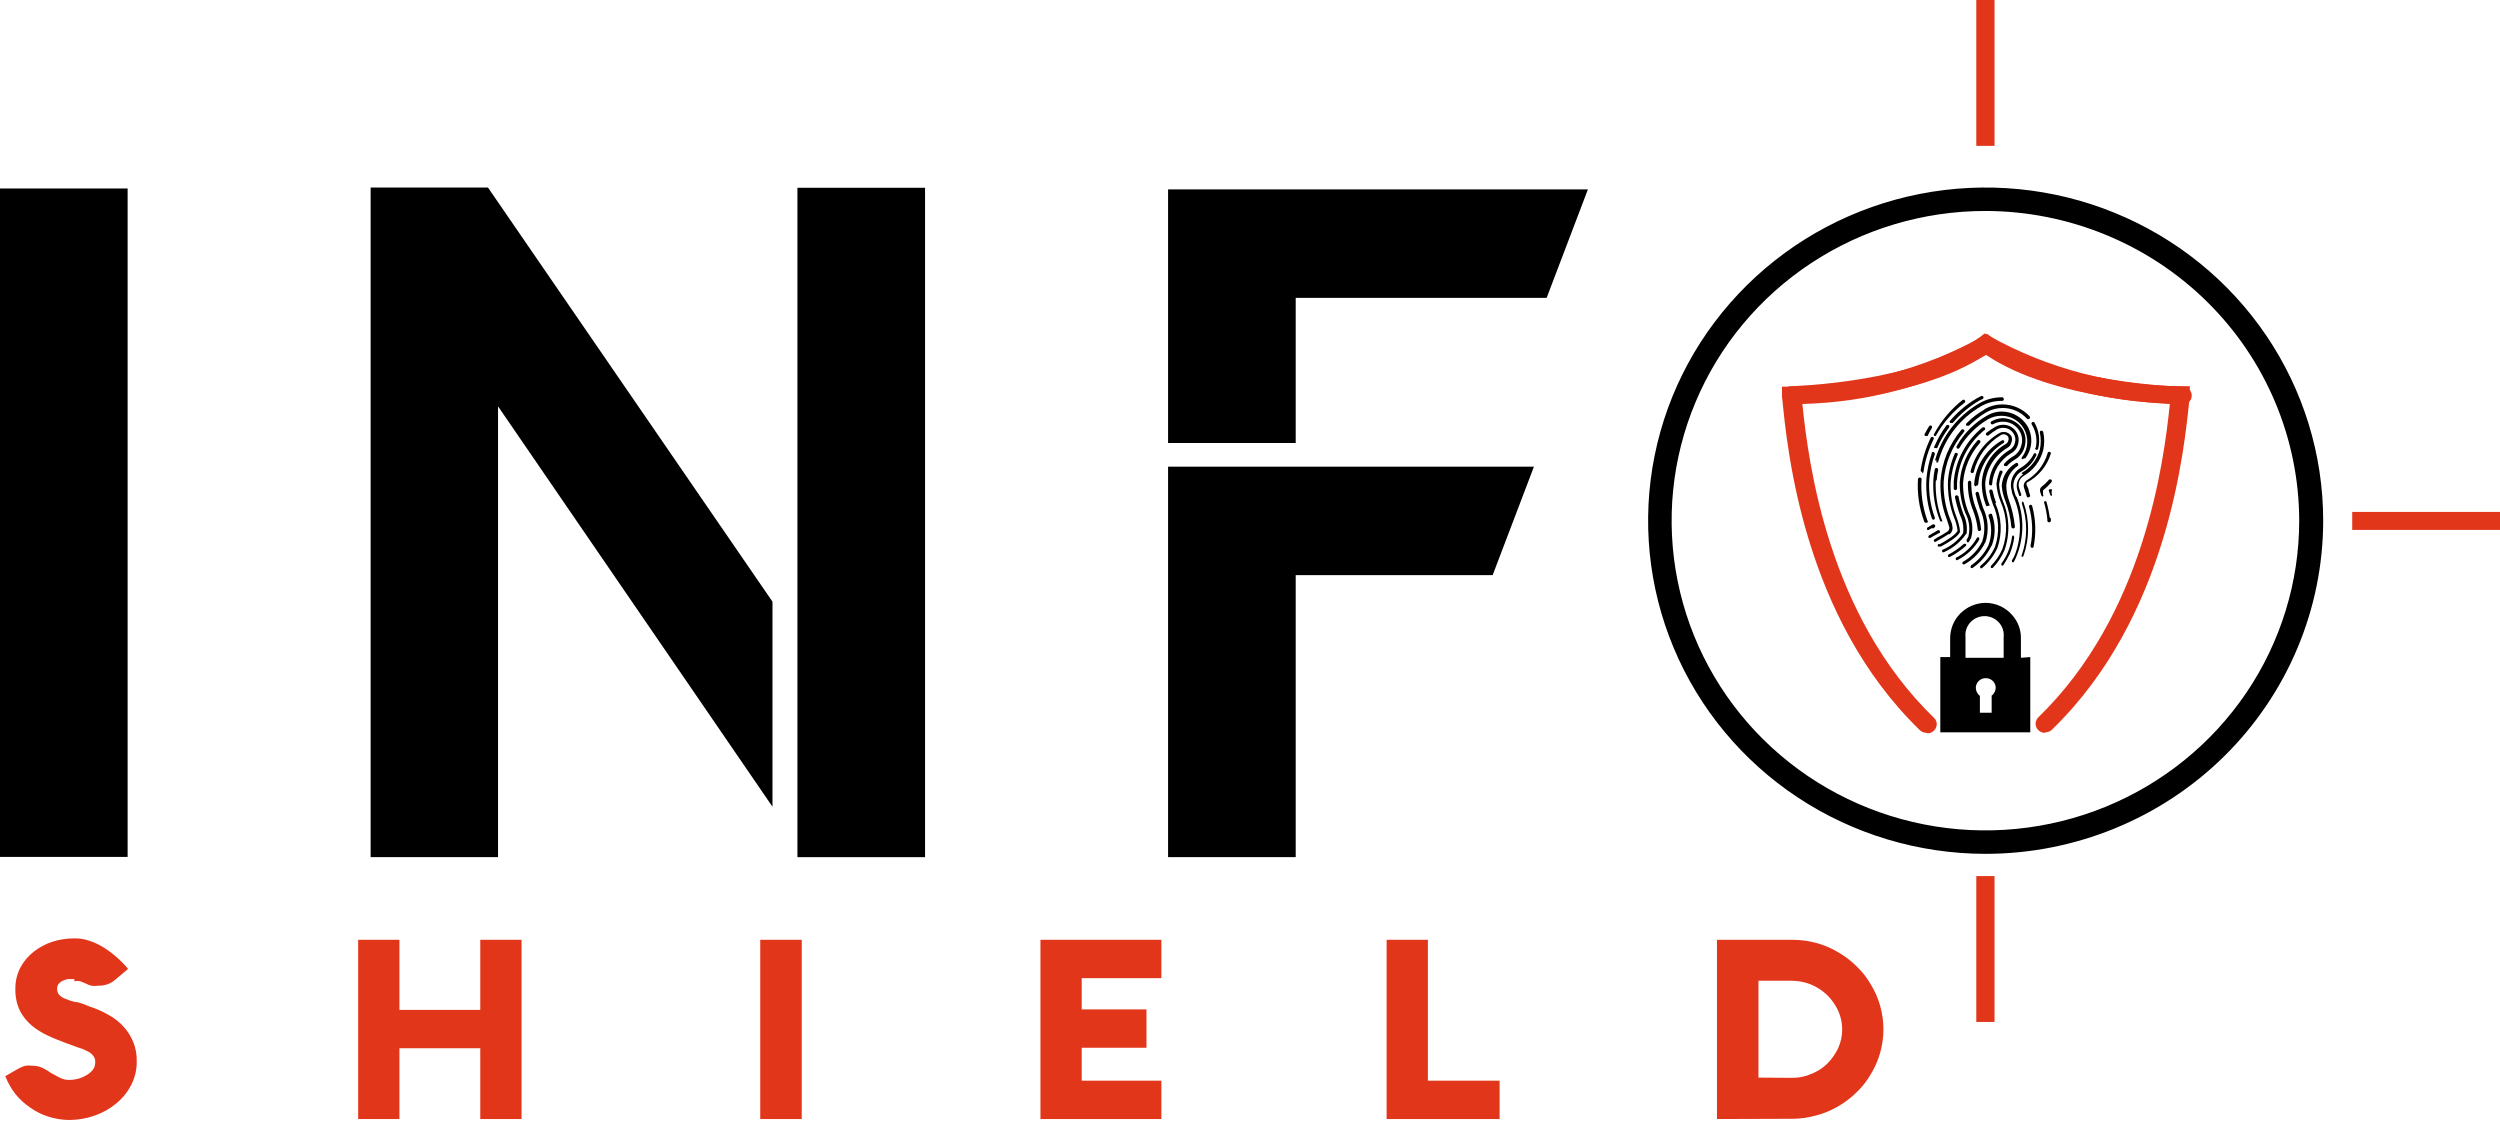 <svg width="145" height="65" viewBox="0 0 145 65" fill="none" xmlns="http://www.w3.org/2000/svg">
<g clip-path="url(#clip0_8_11396)">
<path d="M115.154 49.523C111.283 49.52 107.499 48.384 104.281 46.26C101.064 44.135 98.556 41.116 97.077 37.585C95.597 34.054 95.212 30.169 95.969 26.422C96.725 22.674 98.591 19.233 101.33 16.532C104.068 13.831 107.556 11.992 111.354 11.247C115.151 10.503 119.087 10.886 122.663 12.349C126.24 13.812 129.296 16.289 131.447 19.466C133.597 22.643 134.745 26.379 134.745 30.2C134.742 35.326 132.676 40.241 129.002 43.864C125.328 47.487 120.348 49.523 115.154 49.523ZM115.154 12.236C111.554 12.236 108.036 13.29 105.043 15.264C102.05 17.238 99.717 20.043 98.34 23.326C96.962 26.608 96.602 30.22 97.304 33.704C98.006 37.189 99.74 40.389 102.285 42.902C104.83 45.414 108.073 47.125 111.603 47.818C115.134 48.511 118.793 48.155 122.119 46.796C125.444 45.436 128.287 43.134 130.287 40.18C132.286 37.226 133.354 33.753 133.354 30.2C133.346 25.438 131.427 20.873 128.015 17.506C124.604 14.139 119.979 12.244 115.154 12.236Z" fill="black"/>
<path d="M145 29.691H136.429V30.735H145V29.691Z" fill="#E2361B"/>
<path d="M115.683 50.813H114.625V59.273H115.683V50.813Z" fill="#E2361B"/>
<path d="M115.683 0H114.625V8.46H115.683V0Z" fill="#E2361B"/>
<path d="M118.98 28.401C118.971 28.391 118.961 28.384 118.949 28.379C118.937 28.374 118.924 28.372 118.911 28.372C118.898 28.372 118.885 28.374 118.873 28.379C118.861 28.384 118.85 28.391 118.841 28.401C118.831 28.415 118.826 28.431 118.826 28.449C118.826 28.466 118.831 28.483 118.841 28.497L118.911 28.689C118.914 28.708 118.924 28.726 118.94 28.738C118.955 28.751 118.974 28.758 118.994 28.758C119.009 28.74 119.017 28.718 119.017 28.696C119.017 28.673 119.009 28.651 118.994 28.634V28.497C119.01 28.477 119.019 28.453 119.019 28.428C119.019 28.403 119.01 28.379 118.994 28.359" fill="black"/>
<path d="M118.883 30.008C118.842 29.696 118.777 29.389 118.688 29.087C118.673 29.074 118.653 29.066 118.633 29.066C118.612 29.066 118.592 29.074 118.577 29.087C118.562 29.105 118.554 29.127 118.554 29.149C118.554 29.172 118.562 29.194 118.577 29.211C118.658 29.503 118.714 29.802 118.744 30.104C118.751 30.135 118.751 30.168 118.744 30.2C118.747 30.227 118.761 30.251 118.781 30.269C118.802 30.287 118.828 30.296 118.855 30.296C118.882 30.293 118.907 30.279 118.925 30.259C118.943 30.239 118.953 30.213 118.953 30.186C118.946 30.15 118.946 30.113 118.953 30.076" fill="black"/>
<path d="M118.98 27.961C118.99 27.952 118.997 27.942 119.002 27.93C119.007 27.918 119.01 27.905 119.01 27.893C119.01 27.88 119.007 27.867 119.002 27.855C118.997 27.843 118.99 27.833 118.98 27.824C118.961 27.808 118.936 27.8 118.911 27.8C118.886 27.8 118.861 27.808 118.841 27.824C118.711 27.975 118.567 28.113 118.41 28.236C118.37 28.269 118.341 28.312 118.327 28.361C118.312 28.41 118.312 28.462 118.326 28.511L118.396 28.73C118.404 28.75 118.417 28.767 118.435 28.779C118.452 28.791 118.472 28.798 118.493 28.799C118.508 28.782 118.516 28.76 118.516 28.737C118.516 28.715 118.508 28.693 118.493 28.675V28.442C118.66 28.31 118.813 28.163 118.953 28.002" fill="black"/>
<path d="M111.703 25.283C111.735 25.294 111.769 25.294 111.801 25.283C111.871 25.132 111.95 24.985 112.037 24.843C112.053 24.824 112.062 24.8 112.062 24.775C112.062 24.75 112.053 24.726 112.037 24.706C112.028 24.697 112.017 24.69 112.005 24.685C111.993 24.68 111.981 24.677 111.968 24.677C111.955 24.677 111.942 24.68 111.93 24.685C111.918 24.69 111.907 24.697 111.898 24.706C111.806 24.848 111.723 24.995 111.648 25.146C111.638 25.154 111.631 25.165 111.626 25.177C111.621 25.189 111.618 25.201 111.618 25.214C111.618 25.227 111.621 25.24 111.626 25.252C111.631 25.263 111.638 25.274 111.648 25.283" fill="black"/>
<path d="M112.19 25.283C112.203 25.289 112.218 25.293 112.232 25.293C112.246 25.293 112.261 25.289 112.274 25.283C112.694 24.531 113.267 23.871 113.957 23.347C113.973 23.327 113.982 23.303 113.982 23.278C113.982 23.253 113.973 23.229 113.957 23.209C113.948 23.2 113.938 23.193 113.926 23.188C113.914 23.183 113.901 23.181 113.888 23.181C113.875 23.181 113.862 23.183 113.85 23.188C113.838 23.193 113.827 23.2 113.818 23.209C113.148 23.74 112.595 24.398 112.19 25.146C112.181 25.155 112.174 25.166 112.169 25.177C112.164 25.189 112.161 25.202 112.161 25.215C112.161 25.227 112.164 25.24 112.169 25.252C112.174 25.264 112.181 25.274 112.19 25.283Z" fill="black"/>
<path d="M111.467 27.453C111.492 27.45 111.515 27.439 111.532 27.422C111.55 27.404 111.561 27.381 111.564 27.357C111.656 26.713 111.849 26.088 112.135 25.503C112.15 25.483 112.159 25.459 112.159 25.434C112.159 25.409 112.15 25.385 112.135 25.365C112.115 25.35 112.09 25.341 112.065 25.341C112.04 25.341 112.015 25.35 111.995 25.365C111.7 25.969 111.499 26.612 111.397 27.274C111.397 27.301 111.407 27.327 111.425 27.348C111.443 27.368 111.468 27.381 111.495 27.384" fill="black"/>
<path d="M111.787 30.31C111.796 30.302 111.803 30.292 111.808 30.282C111.813 30.271 111.815 30.259 111.815 30.248C111.815 30.236 111.813 30.224 111.808 30.214C111.803 30.203 111.796 30.194 111.787 30.186C111.508 29.412 111.394 28.589 111.453 27.769C111.445 27.748 111.431 27.73 111.412 27.717C111.393 27.704 111.371 27.697 111.348 27.697C111.326 27.697 111.304 27.704 111.285 27.717C111.266 27.73 111.252 27.748 111.244 27.769C111.186 28.613 111.309 29.46 111.606 30.255C111.614 30.274 111.627 30.291 111.644 30.303C111.662 30.315 111.682 30.322 111.703 30.323" fill="black"/>
<path d="M117.756 29.28C117.743 29.283 117.731 29.289 117.72 29.297C117.709 29.305 117.7 29.315 117.694 29.326C117.687 29.338 117.683 29.351 117.682 29.364C117.681 29.377 117.682 29.391 117.686 29.403C117.893 30.137 117.921 30.909 117.77 31.656C117.768 31.682 117.776 31.709 117.791 31.731C117.806 31.753 117.828 31.77 117.853 31.779C117.853 31.779 117.951 31.779 117.951 31.697C118.102 30.918 118.074 30.115 117.867 29.348C117.864 29.335 117.858 29.323 117.85 29.313C117.842 29.302 117.832 29.294 117.82 29.287C117.808 29.28 117.795 29.277 117.782 29.275C117.768 29.274 117.755 29.276 117.742 29.28" fill="black"/>
<path d="M117.547 27.865L117.464 27.933C117.422 27.982 117.394 28.041 117.382 28.103C117.369 28.166 117.374 28.23 117.394 28.291L117.506 28.634C117.522 28.704 117.546 28.773 117.575 28.84C117.59 28.847 117.607 28.851 117.624 28.851C117.641 28.851 117.657 28.847 117.673 28.84C117.686 28.837 117.698 28.831 117.709 28.823C117.719 28.815 117.728 28.805 117.735 28.793C117.741 28.782 117.745 28.769 117.747 28.756C117.748 28.742 117.746 28.729 117.742 28.716C117.715 28.645 117.691 28.571 117.673 28.497C117.673 28.359 117.589 28.249 117.561 28.167C117.544 28.14 117.535 28.109 117.535 28.078C117.535 28.046 117.544 28.015 117.561 27.988C117.894 27.811 118.189 27.57 118.427 27.28C118.666 26.991 118.844 26.657 118.953 26.299C118.953 26.274 118.942 26.249 118.924 26.231C118.906 26.213 118.881 26.203 118.855 26.203C118.829 26.203 118.805 26.213 118.786 26.231C118.768 26.249 118.758 26.274 118.758 26.299C118.56 26.96 118.118 27.524 117.519 27.879" fill="black"/>
<path d="M113.109 24.39C113.093 24.41 113.084 24.434 113.084 24.459C113.084 24.484 113.093 24.508 113.109 24.528C113.12 24.532 113.131 24.535 113.143 24.535C113.155 24.535 113.167 24.532 113.178 24.528C113.205 24.537 113.235 24.537 113.262 24.528C113.695 24.015 114.212 23.579 114.792 23.237L115.015 23.127C115.024 23.118 115.031 23.107 115.036 23.095C115.042 23.084 115.044 23.071 115.044 23.058C115.044 23.045 115.042 23.033 115.036 23.021C115.031 23.009 115.024 22.998 115.015 22.989C114.995 22.974 114.971 22.965 114.945 22.965C114.92 22.965 114.895 22.974 114.876 22.989L114.639 23.113C114.027 23.472 113.485 23.938 113.039 24.486" fill="black"/>
<path d="M112.26 25.984C112.275 25.991 112.292 25.995 112.309 25.995C112.325 25.995 112.342 25.991 112.357 25.984C112.535 25.564 112.764 25.167 113.039 24.803C113.055 24.783 113.063 24.759 113.063 24.734C113.063 24.709 113.055 24.685 113.039 24.665C113.019 24.65 112.995 24.641 112.969 24.641C112.944 24.641 112.92 24.65 112.9 24.665C112.62 25.039 112.387 25.445 112.204 25.874C112.195 25.881 112.188 25.891 112.183 25.902C112.178 25.912 112.176 25.924 112.176 25.936C112.176 25.947 112.178 25.959 112.183 25.97C112.188 25.98 112.195 25.99 112.204 25.997" fill="black"/>
<path d="M112.051 26.272C111.882 26.76 111.775 27.268 111.731 27.782C111.687 28.56 111.796 29.339 112.051 30.076C112.059 30.095 112.072 30.112 112.09 30.124C112.107 30.136 112.127 30.143 112.149 30.145C112.162 30.141 112.174 30.136 112.185 30.128C112.195 30.119 112.204 30.109 112.211 30.098C112.217 30.086 112.221 30.073 112.223 30.06C112.224 30.047 112.222 30.034 112.218 30.021C111.959 29.313 111.85 28.561 111.898 27.81C111.942 27.313 112.049 26.824 112.218 26.354C112.224 26.327 112.22 26.298 112.208 26.273C112.195 26.249 112.174 26.229 112.149 26.217C112.136 26.213 112.122 26.211 112.109 26.212C112.095 26.214 112.082 26.218 112.071 26.224C112.059 26.23 112.049 26.239 112.04 26.25C112.032 26.26 112.026 26.273 112.023 26.285" fill="black"/>
<path d="M112.19 30.598C112.214 30.585 112.232 30.564 112.24 30.538C112.248 30.512 112.245 30.484 112.232 30.46C112.219 30.437 112.197 30.419 112.171 30.412C112.145 30.404 112.117 30.407 112.093 30.419L111.954 30.502L111.787 30.598C111.771 30.617 111.762 30.642 111.762 30.667C111.762 30.692 111.771 30.716 111.787 30.735H111.87L112.023 30.639H112.162" fill="black"/>
<path d="M117.339 29.087C117.314 29.097 117.294 29.114 117.281 29.137C117.268 29.159 117.264 29.186 117.269 29.211C117.599 30.173 117.599 31.215 117.269 32.177C117.256 32.196 117.25 32.217 117.25 32.239C117.25 32.261 117.256 32.283 117.269 32.301C117.29 32.3 117.311 32.293 117.328 32.281C117.345 32.269 117.358 32.252 117.366 32.232C117.718 31.232 117.718 30.143 117.366 29.142C117.363 29.13 117.357 29.117 117.349 29.107C117.341 29.096 117.331 29.087 117.319 29.081C117.307 29.075 117.294 29.07 117.281 29.069C117.267 29.068 117.254 29.07 117.241 29.074" fill="black"/>
<path d="M117.339 27.522C117.253 27.567 117.181 27.633 117.13 27.714C117.054 27.813 117.004 27.928 116.982 28.049C116.96 28.171 116.968 28.296 117.005 28.414L117.116 28.758C117.131 28.765 117.148 28.769 117.165 28.769C117.182 28.769 117.198 28.765 117.213 28.758C117.226 28.737 117.232 28.713 117.232 28.689C117.232 28.665 117.226 28.641 117.213 28.62L117.102 28.291C117.076 28.2 117.071 28.105 117.088 28.012C117.105 27.919 117.143 27.831 117.199 27.755C117.24 27.699 117.292 27.653 117.352 27.618C117.637 27.454 117.886 27.237 118.084 26.977C118.282 26.718 118.426 26.422 118.507 26.107C118.584 25.759 118.584 25.398 118.507 25.05C118.498 25.026 118.48 25.005 118.457 24.993C118.435 24.98 118.408 24.976 118.382 24.981C118.382 24.981 118.299 24.981 118.313 25.091C118.381 25.412 118.381 25.744 118.313 26.066C118.238 26.355 118.104 26.625 117.92 26.861C117.736 27.097 117.505 27.294 117.241 27.439" fill="black"/>
<path d="M112.329 26.711C112.315 26.729 112.307 26.75 112.307 26.773C112.307 26.796 112.315 26.817 112.329 26.835C112.353 26.835 112.376 26.827 112.394 26.812C112.412 26.797 112.423 26.776 112.427 26.753C112.801 25.405 113.695 24.257 114.917 23.553C115.27 23.357 115.668 23.253 116.072 23.25C116.089 23.257 116.107 23.259 116.125 23.256C116.143 23.254 116.16 23.248 116.175 23.238C116.189 23.227 116.201 23.214 116.21 23.198C116.218 23.183 116.222 23.165 116.222 23.148C116.222 23.13 116.218 23.112 116.21 23.097C116.201 23.081 116.189 23.067 116.175 23.057C116.16 23.047 116.143 23.041 116.125 23.038C116.107 23.036 116.089 23.038 116.072 23.044C115.627 23.048 115.191 23.166 114.806 23.388C113.545 24.12 112.622 25.306 112.232 26.698" fill="black"/>
<path d="M112.622 30.213L112.594 30.227L112.524 30.255L112.622 30.213Z" fill="black"/>
<path d="M112.329 27.838C112.343 27.644 112.371 27.451 112.413 27.261C112.417 27.234 112.411 27.206 112.396 27.183C112.38 27.16 112.357 27.144 112.329 27.137C112.329 27.137 112.218 27.137 112.218 27.22C112.176 27.419 112.148 27.621 112.135 27.824C112.088 28.649 112.226 29.474 112.538 30.241H112.663C112.373 29.492 112.24 28.693 112.274 27.892" fill="black"/>
<path d="M112.496 30.914C112.512 30.894 112.521 30.87 112.521 30.845C112.521 30.82 112.512 30.796 112.496 30.776C112.487 30.767 112.476 30.76 112.465 30.755C112.453 30.75 112.44 30.748 112.427 30.748C112.414 30.748 112.401 30.75 112.389 30.755C112.377 30.76 112.366 30.767 112.357 30.776L112.051 30.955L111.87 31.065C111.854 31.084 111.846 31.108 111.846 31.134C111.846 31.159 111.854 31.183 111.87 31.202H111.954L112.121 31.106L112.441 30.927" fill="black"/>
<path d="M116.935 28.812C116.886 28.702 116.848 28.587 116.824 28.469C116.776 28.324 116.763 28.171 116.788 28.02C116.812 27.87 116.872 27.727 116.963 27.604C117.034 27.497 117.129 27.408 117.241 27.343C117.614 27.137 117.911 26.82 118.09 26.437C118.105 26.419 118.113 26.398 118.113 26.375C118.113 26.352 118.105 26.33 118.09 26.313C118.082 26.304 118.072 26.297 118.062 26.292C118.051 26.288 118.039 26.285 118.027 26.285C118.015 26.285 118.004 26.288 117.993 26.292C117.982 26.297 117.973 26.304 117.965 26.313C117.799 26.657 117.532 26.944 117.199 27.137C117.061 27.216 116.943 27.324 116.852 27.453C116.746 27.601 116.676 27.77 116.647 27.949C116.618 28.127 116.631 28.31 116.685 28.483C116.685 28.62 116.768 28.744 116.796 28.84C117.246 29.889 117.276 31.067 116.879 32.136C116.835 32.251 116.779 32.361 116.712 32.466C116.697 32.485 116.688 32.509 116.688 32.534C116.688 32.559 116.697 32.583 116.712 32.603C116.725 32.61 116.739 32.614 116.754 32.614C116.769 32.614 116.783 32.61 116.796 32.603C116.86 32.488 116.916 32.369 116.963 32.246C117.407 31.143 117.407 29.915 116.963 28.812" fill="black"/>
<path d="M118.034 25.97C118.03 25.997 118.036 26.025 118.052 26.048C118.067 26.071 118.091 26.087 118.118 26.094C118.139 26.095 118.161 26.088 118.178 26.076C118.196 26.063 118.209 26.046 118.215 26.025C118.339 25.507 118.26 24.962 117.993 24.5C117.983 24.491 117.973 24.484 117.961 24.479C117.949 24.474 117.936 24.472 117.923 24.472C117.91 24.472 117.897 24.474 117.885 24.479C117.873 24.484 117.862 24.491 117.853 24.5C117.844 24.509 117.837 24.52 117.832 24.532C117.827 24.544 117.824 24.556 117.824 24.569C117.824 24.582 117.827 24.595 117.832 24.606C117.837 24.618 117.844 24.629 117.853 24.638C118.102 25.051 118.177 25.544 118.062 26.011" fill="black"/>
<path d="M115.112 23.745C114.722 23.964 114.366 24.237 114.055 24.555C114.046 24.564 114.038 24.575 114.033 24.587C114.028 24.598 114.026 24.611 114.026 24.624C114.026 24.637 114.028 24.649 114.033 24.661C114.038 24.673 114.046 24.684 114.055 24.692C114.055 24.692 114.055 24.692 114.124 24.692C114.194 24.692 114.124 24.692 114.194 24.692C114.501 24.394 114.842 24.131 115.21 23.91C115.502 23.746 115.833 23.661 116.17 23.663C116.432 23.665 116.692 23.721 116.931 23.827C117.171 23.933 117.385 24.088 117.561 24.28C117.57 24.291 117.581 24.299 117.594 24.304C117.606 24.31 117.619 24.313 117.633 24.314C117.646 24.314 117.66 24.312 117.673 24.308C117.685 24.303 117.697 24.296 117.707 24.287C117.717 24.278 117.725 24.267 117.731 24.255C117.737 24.243 117.74 24.23 117.741 24.217C117.742 24.203 117.74 24.19 117.735 24.177C117.73 24.165 117.723 24.153 117.714 24.143C117.515 23.927 117.273 23.753 117.002 23.635C116.731 23.517 116.438 23.456 116.142 23.456C115.769 23.456 115.404 23.556 115.084 23.745" fill="black"/>
<path d="M113.011 30.982H113.081C113.149 30.927 113.2 30.854 113.227 30.771C113.254 30.688 113.256 30.599 113.234 30.515C113.234 30.364 113.136 30.213 113.109 30.117C112.833 29.418 112.705 28.67 112.733 27.92C112.813 26.871 113.221 25.873 113.902 25.063C113.913 25.056 113.923 25.045 113.929 25.034C113.936 25.021 113.939 25.008 113.939 24.994C113.939 24.981 113.936 24.968 113.929 24.956C113.923 24.944 113.913 24.933 113.902 24.926C113.893 24.917 113.882 24.909 113.87 24.904C113.858 24.899 113.845 24.897 113.832 24.897C113.819 24.897 113.806 24.899 113.794 24.904C113.782 24.909 113.772 24.917 113.763 24.926C113.051 25.763 112.627 26.802 112.552 27.892C112.514 28.665 112.642 29.438 112.928 30.158L113.053 30.556C113.067 30.603 113.066 30.653 113.051 30.699C113.036 30.746 113.008 30.787 112.969 30.817C112.77 30.955 112.56 31.079 112.343 31.188L112.19 31.284C112.181 31.293 112.174 31.304 112.169 31.316C112.164 31.328 112.161 31.34 112.161 31.353C112.161 31.366 112.164 31.378 112.169 31.39C112.174 31.402 112.181 31.413 112.19 31.422C112.217 31.432 112.247 31.432 112.274 31.422L112.413 31.339C112.677 31.188 112.9 31.065 113.053 30.955" fill="black"/>
<path d="M116.81 31.051C116.797 31.047 116.783 31.045 116.769 31.047C116.756 31.049 116.743 31.055 116.732 31.063C116.721 31.071 116.712 31.082 116.706 31.094C116.7 31.106 116.698 31.12 116.698 31.134C116.656 31.435 116.577 31.73 116.462 32.013C116.367 32.24 116.245 32.457 116.1 32.658C116.091 32.667 116.084 32.678 116.079 32.689C116.074 32.701 116.071 32.714 116.071 32.727C116.071 32.739 116.074 32.752 116.079 32.764C116.084 32.776 116.091 32.786 116.1 32.795C116.113 32.803 116.127 32.806 116.142 32.806C116.157 32.806 116.171 32.803 116.184 32.795C116.332 32.577 116.462 32.347 116.573 32.109C116.697 31.809 116.781 31.495 116.824 31.175C116.824 31.175 116.824 31.065 116.74 31.065" fill="black"/>
<path d="M117.032 27C117.041 26.992 117.048 26.982 117.053 26.972C117.058 26.961 117.061 26.95 117.061 26.938C117.061 26.926 117.058 26.915 117.053 26.904C117.048 26.893 117.041 26.884 117.032 26.876C117.023 26.867 117.013 26.86 117.001 26.855C116.989 26.85 116.976 26.847 116.963 26.847C116.95 26.847 116.937 26.85 116.925 26.855C116.913 26.86 116.902 26.867 116.893 26.876C116.665 27.015 116.473 27.206 116.335 27.433C116.197 27.66 116.116 27.916 116.1 28.181C116.125 28.478 116.195 28.77 116.309 29.046C116.495 29.531 116.613 30.04 116.657 30.557C116.66 30.583 116.673 30.608 116.694 30.625C116.714 30.643 116.741 30.653 116.768 30.653C116.795 30.649 116.82 30.636 116.838 30.616C116.856 30.596 116.866 30.57 116.865 30.543C116.811 30.008 116.69 29.482 116.504 28.977C116.416 28.716 116.369 28.442 116.365 28.167C116.378 27.935 116.446 27.71 116.565 27.509C116.684 27.309 116.848 27.139 117.046 27.013" fill="black"/>
<path d="M117.394 26.588H117.464C117.668 26.32 117.789 26 117.812 25.666C117.834 25.331 117.756 24.998 117.589 24.706C117.434 24.453 117.216 24.242 116.955 24.096C116.695 23.949 116.4 23.871 116.1 23.869C115.801 23.869 115.508 23.95 115.251 24.102C114.517 24.521 113.911 25.128 113.498 25.86C113.482 25.88 113.474 25.904 113.474 25.929C113.474 25.954 113.482 25.978 113.498 25.997C113.507 26.006 113.518 26.014 113.53 26.019C113.542 26.024 113.555 26.026 113.568 26.026C113.581 26.026 113.594 26.024 113.606 26.019C113.617 26.014 113.628 26.006 113.637 25.997C114.042 25.301 114.622 24.719 115.321 24.308C115.551 24.182 115.809 24.116 116.072 24.116C116.338 24.113 116.599 24.181 116.829 24.311C117.058 24.441 117.249 24.63 117.38 24.858C117.528 25.112 117.597 25.403 117.58 25.696C117.563 25.988 117.459 26.27 117.283 26.506C117.274 26.514 117.266 26.525 117.261 26.537C117.256 26.549 117.254 26.561 117.254 26.574C117.254 26.587 117.256 26.6 117.261 26.611C117.266 26.623 117.274 26.634 117.283 26.643" fill="black"/>
<path d="M113.679 30.914C113.679 30.79 113.679 30.529 113.484 30.008C113.228 29.356 113.109 28.66 113.136 27.961C113.18 27.431 113.312 26.911 113.526 26.423C113.542 26.404 113.55 26.379 113.55 26.355C113.55 26.329 113.542 26.305 113.526 26.286C113.506 26.27 113.482 26.262 113.456 26.262C113.431 26.262 113.407 26.27 113.387 26.286C113.162 26.795 113.025 27.338 112.983 27.893C112.955 28.613 113.073 29.333 113.331 30.008C113.436 30.253 113.506 30.512 113.54 30.777C113.415 31.065 112.733 31.436 112.51 31.559H112.413C112.397 31.579 112.388 31.603 112.388 31.628C112.388 31.653 112.397 31.677 112.413 31.697C112.426 31.703 112.44 31.706 112.455 31.706C112.469 31.706 112.483 31.703 112.496 31.697H112.58C113.025 31.45 113.568 31.134 113.693 30.832" fill="black"/>
<path d="M116.17 29.06C116.043 28.758 115.968 28.438 115.947 28.112C115.966 27.879 116.028 27.651 116.128 27.439C116.143 27.422 116.151 27.4 116.151 27.377C116.151 27.355 116.143 27.333 116.128 27.316C116.108 27.3 116.084 27.291 116.058 27.291C116.033 27.291 116.009 27.3 115.989 27.316C115.889 27.553 115.824 27.802 115.794 28.057C115.818 28.411 115.898 28.758 116.031 29.087C116.42 29.956 116.46 30.938 116.142 31.834C115.987 32.196 115.765 32.527 115.488 32.809C115.472 32.828 115.464 32.853 115.464 32.878C115.464 32.903 115.472 32.927 115.488 32.946H115.571C115.858 32.65 116.089 32.306 116.253 31.93C116.593 30.991 116.558 29.96 116.156 29.046" fill="black"/>
<path d="M117.436 25.873C117.481 25.711 117.494 25.541 117.472 25.374C117.451 25.206 117.396 25.045 117.311 24.898C117.189 24.706 117.021 24.547 116.822 24.434C116.623 24.322 116.399 24.259 116.17 24.253C115.94 24.258 115.716 24.32 115.516 24.431C115.503 24.437 115.492 24.445 115.482 24.455C115.473 24.465 115.466 24.477 115.462 24.49C115.457 24.503 115.456 24.516 115.457 24.53C115.459 24.543 115.463 24.556 115.47 24.568C115.477 24.58 115.486 24.59 115.498 24.598C115.509 24.606 115.522 24.611 115.535 24.614C115.549 24.617 115.563 24.617 115.576 24.613C115.59 24.61 115.602 24.605 115.613 24.596C115.784 24.504 115.975 24.457 116.17 24.459C116.363 24.457 116.554 24.505 116.723 24.599C116.891 24.693 117.032 24.83 117.13 24.994C117.205 25.117 117.254 25.253 117.273 25.395C117.293 25.537 117.282 25.681 117.241 25.819C117.207 25.96 117.144 26.093 117.056 26.209C116.967 26.325 116.855 26.421 116.726 26.491C116.547 26.597 116.387 26.732 116.253 26.89C116.244 26.899 116.237 26.909 116.232 26.921C116.227 26.933 116.224 26.946 116.224 26.958C116.224 26.971 116.227 26.984 116.232 26.996C116.237 27.007 116.244 27.018 116.253 27.027H116.323C116.35 27.037 116.379 27.037 116.406 27.027C116.53 26.887 116.676 26.766 116.838 26.67C116.987 26.587 117.117 26.475 117.22 26.34C117.323 26.206 117.396 26.051 117.436 25.887" fill="black"/>
<path d="M115.112 24.94C115.122 24.931 115.129 24.92 115.134 24.908C115.139 24.896 115.141 24.884 115.141 24.871C115.141 24.858 115.139 24.846 115.134 24.834C115.129 24.822 115.122 24.811 115.112 24.802C115.093 24.787 115.068 24.778 115.043 24.778C115.017 24.778 114.993 24.787 114.973 24.802C114.501 25.187 114.111 25.661 113.827 26.197C113.543 26.732 113.369 27.318 113.317 27.92C113.317 28.057 113.317 28.195 113.317 28.332C113.317 28.357 113.328 28.382 113.346 28.4C113.364 28.418 113.389 28.428 113.415 28.428C113.442 28.425 113.467 28.412 113.485 28.391C113.503 28.371 113.512 28.345 113.512 28.318C113.505 28.195 113.505 28.071 113.512 27.947C113.557 27.37 113.719 26.807 113.989 26.292C114.26 25.778 114.632 25.323 115.084 24.953" fill="black"/>
<path d="M114.055 30.996C114.118 30.594 114.055 30.181 113.874 29.815C113.755 29.489 113.662 29.154 113.596 28.813C113.589 28.786 113.572 28.763 113.549 28.747C113.526 28.732 113.498 28.726 113.47 28.73C113.47 28.73 113.387 28.73 113.387 28.84C113.46 29.19 113.558 29.534 113.679 29.87C113.844 30.197 113.907 30.565 113.86 30.928C113.561 31.353 113.146 31.686 112.663 31.889C112.648 31.909 112.639 31.933 112.639 31.958C112.639 31.983 112.648 32.007 112.663 32.026C112.676 32.033 112.69 32.037 112.705 32.037C112.72 32.037 112.734 32.033 112.747 32.026C113.272 31.797 113.721 31.426 114.041 30.955" fill="black"/>
<path d="M115.78 29.183C115.695 28.95 115.625 28.711 115.571 28.469C115.565 28.445 115.551 28.424 115.53 28.409C115.51 28.394 115.485 28.386 115.46 28.387C115.433 28.393 115.409 28.41 115.394 28.433C115.379 28.455 115.372 28.483 115.377 28.51C115.43 28.762 115.5 29.009 115.585 29.252C115.944 30.025 115.989 30.905 115.711 31.71C115.524 32.136 115.238 32.513 114.876 32.809C114.856 32.829 114.845 32.856 114.845 32.884C114.845 32.913 114.856 32.94 114.876 32.96H114.945C115.334 32.639 115.643 32.235 115.85 31.779C116.143 30.929 116.098 30.002 115.724 29.183" fill="black"/>
<path d="M115.446 28.167C115.472 28.167 115.497 28.157 115.515 28.139C115.533 28.121 115.544 28.096 115.544 28.071C115.569 27.712 115.681 27.364 115.869 27.055C116.058 26.747 116.318 26.488 116.629 26.299C116.733 26.245 116.825 26.169 116.897 26.076C116.969 25.984 117.02 25.877 117.046 25.764C117.086 25.631 117.093 25.491 117.067 25.355C117.041 25.219 116.983 25.09 116.898 24.981C116.813 24.871 116.702 24.783 116.576 24.723C116.449 24.663 116.31 24.634 116.17 24.637C116.013 24.638 115.859 24.681 115.724 24.761C115.544 24.863 115.372 24.977 115.21 25.104C115.2 25.113 115.193 25.124 115.188 25.136C115.183 25.148 115.18 25.16 115.18 25.173C115.18 25.186 115.183 25.198 115.188 25.21C115.193 25.222 115.2 25.233 115.21 25.242C115.219 25.251 115.23 25.258 115.241 25.263C115.253 25.268 115.266 25.271 115.279 25.271C115.292 25.271 115.305 25.268 115.317 25.263C115.329 25.258 115.34 25.251 115.349 25.242C115.502 25.115 115.665 25 115.836 24.898C115.943 24.844 116.063 24.815 116.184 24.816C116.307 24.814 116.429 24.845 116.537 24.906C116.645 24.966 116.734 25.053 116.796 25.159C116.845 25.236 116.876 25.323 116.888 25.413C116.9 25.503 116.893 25.594 116.865 25.681C116.845 25.77 116.806 25.854 116.751 25.927C116.696 26 116.626 26.062 116.545 26.107C116.204 26.307 115.917 26.587 115.711 26.922C115.504 27.258 115.385 27.638 115.363 28.03C115.358 28.042 115.357 28.056 115.359 28.07C115.361 28.083 115.366 28.096 115.375 28.107C115.383 28.118 115.394 28.126 115.406 28.132C115.419 28.138 115.432 28.14 115.446 28.14" fill="black"/>
<path d="M114.097 31.312C114.087 31.321 114.08 31.332 114.075 31.344C114.07 31.355 114.067 31.368 114.067 31.381C114.067 31.394 114.07 31.406 114.075 31.418C114.08 31.43 114.087 31.441 114.097 31.45C114.124 31.459 114.153 31.459 114.18 31.45C114.239 31.362 114.29 31.27 114.333 31.175C114.458 30.681 114.399 30.159 114.166 29.705C113.947 29.155 113.843 28.566 113.86 27.975C113.927 27.131 114.269 26.332 114.834 25.695C114.854 25.675 114.864 25.648 114.864 25.62C114.864 25.592 114.854 25.564 114.834 25.544C114.814 25.529 114.79 25.52 114.764 25.52C114.739 25.52 114.715 25.529 114.695 25.544C114.097 26.214 113.736 27.057 113.665 27.948C113.651 28.562 113.76 29.174 113.985 29.747C114.214 30.167 114.278 30.656 114.166 31.12C114.13 31.203 114.084 31.282 114.027 31.353" fill="black"/>
<path d="M114.027 31.559C114.007 31.544 113.983 31.535 113.957 31.535C113.932 31.535 113.908 31.544 113.888 31.559C113.623 31.796 113.328 31.999 113.011 32.163C113.002 32.172 112.995 32.183 112.99 32.195C112.985 32.207 112.982 32.219 112.982 32.232C112.982 32.245 112.985 32.258 112.99 32.269C112.995 32.281 113.002 32.292 113.011 32.301C113.024 32.307 113.039 32.31 113.053 32.31C113.067 32.31 113.082 32.307 113.095 32.301C113.425 32.127 113.734 31.915 114.013 31.669C114.022 31.66 114.03 31.649 114.035 31.638C114.04 31.626 114.042 31.613 114.042 31.6C114.042 31.588 114.04 31.575 114.035 31.563C114.03 31.551 114.022 31.541 114.013 31.532" fill="black"/>
<path d="M115.53 31.628C115.746 31.042 115.746 30.401 115.53 29.815C115.512 29.8 115.49 29.793 115.467 29.793C115.444 29.793 115.422 29.8 115.404 29.815C115.381 29.821 115.361 29.836 115.348 29.857C115.335 29.877 115.331 29.901 115.335 29.925C115.537 30.47 115.537 31.069 115.335 31.614C115.108 32.09 114.758 32.497 114.319 32.795C114.302 32.817 114.293 32.843 114.293 32.871C114.293 32.898 114.302 32.925 114.319 32.946H114.403C114.872 32.628 115.247 32.192 115.488 31.683" fill="black"/>
<path d="M115.404 29.321C115.237 28.92 115.147 28.491 115.14 28.058C115.17 27.633 115.303 27.221 115.528 26.858C115.754 26.494 116.064 26.19 116.434 25.97C116.492 25.94 116.542 25.897 116.581 25.844C116.619 25.792 116.645 25.732 116.657 25.668C116.684 25.61 116.698 25.547 116.698 25.483C116.698 25.418 116.684 25.355 116.657 25.297C116.587 25.184 116.476 25.102 116.346 25.068C116.216 25.035 116.078 25.053 115.961 25.119C115.547 25.362 115.186 25.683 114.9 26.065C114.613 26.447 114.406 26.882 114.291 27.343C114.291 27.356 114.294 27.369 114.299 27.38C114.304 27.392 114.311 27.402 114.32 27.411C114.329 27.42 114.34 27.427 114.351 27.432C114.363 27.437 114.376 27.439 114.389 27.439C114.402 27.439 114.414 27.437 114.426 27.432C114.438 27.427 114.449 27.42 114.458 27.411C114.467 27.402 114.474 27.392 114.479 27.38C114.484 27.369 114.486 27.356 114.486 27.343C114.707 26.461 115.272 25.701 116.058 25.228C116.129 25.189 116.212 25.178 116.29 25.198C116.368 25.219 116.435 25.269 116.476 25.338C116.493 25.375 116.502 25.415 116.502 25.455C116.502 25.495 116.493 25.535 116.476 25.572C116.466 25.609 116.449 25.644 116.425 25.675C116.401 25.706 116.371 25.731 116.337 25.75C115.934 25.979 115.595 26.304 115.352 26.695C115.109 27.086 114.969 27.531 114.945 27.989C114.937 28.46 115.027 28.927 115.21 29.362L115.404 29.321Z" fill="black"/>
<path d="M114.806 30.804C114.833 30.801 114.858 30.788 114.876 30.767C114.894 30.747 114.904 30.721 114.904 30.694C114.864 30.309 114.775 29.931 114.639 29.568C114.433 29.067 114.329 28.53 114.333 27.989C114.333 27.989 114.333 27.893 114.25 27.879C114.222 27.879 114.196 27.888 114.175 27.906C114.155 27.924 114.142 27.948 114.138 27.975C114.125 28.539 114.229 29.1 114.444 29.623C114.58 29.972 114.669 30.337 114.709 30.708C114.709 30.733 114.719 30.758 114.737 30.776C114.756 30.794 114.78 30.804 114.806 30.804Z" fill="black"/>
<path d="M114.792 31.312C114.792 31.312 114.792 31.202 114.792 31.189C114.784 31.18 114.775 31.173 114.764 31.168C114.753 31.163 114.741 31.161 114.73 31.161C114.718 31.161 114.706 31.163 114.695 31.168C114.684 31.173 114.675 31.18 114.667 31.189C114.394 31.687 113.971 32.09 113.456 32.342C113.441 32.362 113.432 32.386 113.432 32.411C113.432 32.436 113.441 32.46 113.456 32.48C113.469 32.488 113.483 32.493 113.498 32.493C113.513 32.493 113.528 32.488 113.54 32.48C114.089 32.201 114.54 31.766 114.834 31.23" fill="black"/>
<path d="M114.639 28.167C114.663 28.167 114.686 28.159 114.704 28.144C114.722 28.129 114.733 28.108 114.737 28.085C114.772 27.596 114.925 27.122 115.184 26.704C115.444 26.286 115.8 25.935 116.225 25.681C116.24 25.664 116.248 25.642 116.248 25.619C116.248 25.597 116.24 25.575 116.225 25.558C116.216 25.549 116.206 25.541 116.194 25.536C116.182 25.531 116.169 25.529 116.156 25.529C116.143 25.529 116.13 25.531 116.118 25.536C116.106 25.541 116.095 25.549 116.086 25.558C115.633 25.823 115.253 26.193 114.976 26.635C114.7 27.078 114.537 27.58 114.5 28.098C114.5 28.125 114.51 28.151 114.528 28.172C114.546 28.192 114.57 28.205 114.597 28.208" fill="black"/>
<path d="M115.154 31.463C115.37 30.797 115.32 30.075 115.015 29.444C114.931 29.169 114.834 28.881 114.778 28.606C114.772 28.582 114.758 28.561 114.737 28.546C114.717 28.531 114.692 28.523 114.667 28.524C114.64 28.53 114.616 28.547 114.601 28.57C114.585 28.593 114.579 28.62 114.584 28.648C114.648 28.935 114.727 29.219 114.82 29.499C115.118 30.087 115.173 30.767 114.973 31.394C114.729 31.896 114.336 32.313 113.846 32.589C113.837 32.598 113.829 32.609 113.824 32.62C113.819 32.632 113.817 32.645 113.817 32.658C113.817 32.67 113.819 32.683 113.824 32.695C113.829 32.707 113.837 32.718 113.846 32.726C113.862 32.733 113.878 32.736 113.895 32.736C113.912 32.736 113.928 32.733 113.944 32.726C114.475 32.433 114.899 31.981 115.154 31.436" fill="black"/>
<path d="M117.213 38.151V37.053C117.228 36.549 117.049 36.058 116.712 35.679C116.522 35.458 116.286 35.279 116.019 35.156C115.753 35.033 115.462 34.968 115.168 34.965C114.621 34.969 114.097 35.186 113.711 35.569C113.325 35.953 113.109 36.471 113.109 37.012V38.11H112.538V42.477H117.756V38.11L117.213 38.151ZM115.516 40.363V41.338H114.834V40.363C114.762 40.307 114.703 40.236 114.662 40.156C114.621 40.075 114.599 39.986 114.597 39.896C114.597 39.821 114.613 39.746 114.642 39.677C114.672 39.608 114.715 39.545 114.769 39.492C114.824 39.44 114.888 39.399 114.959 39.371C115.03 39.344 115.106 39.331 115.182 39.333C115.333 39.333 115.478 39.392 115.585 39.498C115.692 39.603 115.752 39.746 115.752 39.896C115.748 39.987 115.724 40.076 115.68 40.157C115.637 40.238 115.576 40.308 115.502 40.363M116.212 38.151H113.999V36.957C113.982 36.803 113.997 36.647 114.045 36.5C114.092 36.353 114.171 36.217 114.275 36.102C114.38 35.986 114.508 35.894 114.651 35.831C114.794 35.768 114.949 35.735 115.105 35.735C115.262 35.735 115.417 35.768 115.56 35.831C115.703 35.894 115.831 35.986 115.935 36.102C116.04 36.217 116.118 36.353 116.166 36.5C116.213 36.647 116.229 36.803 116.212 36.957V38.151Z" fill="black"/>
<path d="M118.591 42.505C118.52 42.504 118.45 42.489 118.386 42.461C118.321 42.432 118.263 42.391 118.215 42.34C118.119 42.242 118.065 42.112 118.065 41.976C118.065 41.84 118.119 41.709 118.215 41.612C124.351 35.665 125.492 26.917 125.854 23.401C122.117 23.313 118.456 22.338 115.182 20.559C111.23 23.237 104.176 23.429 103.87 23.429C103.735 23.429 103.607 23.377 103.51 23.285C103.414 23.193 103.358 23.067 103.355 22.935C103.351 22.866 103.361 22.797 103.386 22.732C103.41 22.667 103.447 22.608 103.495 22.557C103.544 22.507 103.602 22.467 103.666 22.44C103.73 22.413 103.8 22.399 103.87 22.399C103.939 22.399 111.216 22.207 114.848 19.542L115.112 19.336L115.404 19.501C118.782 21.38 122.589 22.377 126.466 22.399H127.009V22.935C126.689 26.121 125.757 35.789 119.008 42.326C118.907 42.421 118.773 42.475 118.633 42.477" fill="#E2361B"/>
<path d="M111.731 42.505C111.591 42.505 111.456 42.45 111.355 42.354C104.607 35.817 103.661 26.149 103.355 22.962V22.427H103.897C107.775 22.407 111.582 21.41 114.959 19.529L115.251 19.364L115.53 19.57C119.161 22.235 126.438 22.427 126.508 22.427C126.584 22.415 126.661 22.419 126.735 22.439C126.809 22.459 126.877 22.495 126.936 22.544C126.994 22.593 127.041 22.654 127.073 22.723C127.106 22.791 127.122 22.866 127.122 22.942C127.122 23.017 127.106 23.092 127.073 23.161C127.041 23.23 126.994 23.291 126.936 23.34C126.877 23.389 126.809 23.424 126.735 23.445C126.661 23.465 126.584 23.469 126.508 23.457C126.202 23.457 119.161 23.265 115.196 20.587C111.927 22.368 108.27 23.343 104.537 23.429C104.899 26.945 106.04 35.693 112.176 41.64C112.226 41.687 112.265 41.744 112.291 41.806C112.318 41.869 112.332 41.936 112.332 42.004C112.332 42.072 112.318 42.139 112.291 42.201C112.265 42.264 112.226 42.32 112.176 42.368C112.131 42.419 112.076 42.46 112.013 42.488C111.951 42.517 111.883 42.532 111.815 42.532" fill="#E2361B"/>
<path d="M53.653 10.891H46.251V49.715H53.653V10.891Z" fill="black"/>
<path d="M21.497 10.877V49.715H28.886V23.567L44.804 46.79V34.897L28.302 10.877H21.497Z" fill="black"/>
<path d="M67.748 49.715H75.151V33.358H86.574L88.968 27.068H67.748V49.715Z" fill="black"/>
<path d="M67.748 25.695H75.151V17.277H89.705L92.098 10.987H67.748V25.695Z" fill="black"/>
<path d="M7.402 10.932H0V49.701H7.402V10.932Z" fill="black"/>
<path d="M4.313 56.787H3.938C3.826 56.807 3.718 56.844 3.618 56.897C3.53 56.937 3.453 56.999 3.395 57.076C3.339 57.151 3.31 57.243 3.312 57.337C3.305 57.465 3.345 57.591 3.423 57.694C3.523 57.799 3.647 57.879 3.785 57.927C3.973 58.01 4.168 58.074 4.369 58.119C4.62 58.119 4.898 58.27 5.204 58.38C5.591 58.506 5.964 58.672 6.317 58.875C6.642 59.054 6.933 59.286 7.18 59.561C7.417 59.825 7.605 60.127 7.736 60.454C7.874 60.804 7.94 61.177 7.931 61.553C7.939 62.029 7.829 62.501 7.611 62.926C7.401 63.337 7.107 63.702 6.748 63.997C6.381 64.301 5.962 64.538 5.51 64.698C5.037 64.867 4.538 64.956 4.035 64.959C3.619 64.959 3.206 64.894 2.811 64.766C2.426 64.647 2.064 64.466 1.739 64.231C1.413 64.01 1.122 63.741 0.877 63.434C0.641 63.122 0.449 62.78 0.306 62.418L1.071 61.978C1.195 61.91 1.325 61.854 1.461 61.814C1.604 61.794 1.749 61.794 1.892 61.814C2.09 61.81 2.285 61.853 2.463 61.937C2.633 62.02 2.796 62.117 2.95 62.226L3.451 62.5C3.631 62.594 3.832 62.641 4.035 62.638C4.2 62.634 4.363 62.611 4.522 62.569C4.693 62.523 4.857 62.454 5.009 62.363C5.155 62.284 5.283 62.177 5.385 62.047C5.482 61.916 5.531 61.756 5.524 61.594C5.531 61.453 5.481 61.314 5.385 61.209C5.288 61.094 5.164 61.004 5.023 60.948C4.855 60.861 4.678 60.792 4.494 60.742L3.854 60.509C3.493 60.372 3.131 60.234 2.783 60.069C2.443 59.913 2.125 59.715 1.837 59.479C1.558 59.239 1.327 58.951 1.155 58.627C0.971 58.232 0.88 57.8 0.891 57.364C0.883 56.93 0.984 56.501 1.183 56.114C1.375 55.758 1.641 55.444 1.962 55.194C2.287 54.941 2.654 54.745 3.047 54.617C3.457 54.489 3.884 54.425 4.313 54.425C4.622 54.42 4.928 54.472 5.218 54.576C5.517 54.677 5.803 54.816 6.067 54.988C6.327 55.156 6.574 55.344 6.804 55.551C7.03 55.749 7.24 55.965 7.43 56.197L6.693 56.815C6.559 56.935 6.403 57.028 6.234 57.089C6.058 57.145 5.875 57.173 5.691 57.172C5.557 57.188 5.421 57.188 5.287 57.172C5.172 57.137 5.06 57.091 4.953 57.035L4.647 56.911C4.537 56.891 4.424 56.891 4.313 56.911" fill="#E2361B"/>
<path d="M30.25 64.904H27.856V60.798H23.167V64.904H20.774V54.508H23.167V58.573H27.856V54.508H30.25V64.904Z" fill="#E2361B"/>
<path d="M46.501 54.508H44.094V64.904H46.501V54.508Z" fill="#E2361B"/>
<path d="M67.359 64.904H60.346V54.508H67.359V56.733H62.739V58.545H66.496V60.77H62.739V62.679H67.359V64.904Z" fill="#E2361B"/>
<path d="M80.424 64.904V54.508H82.817V62.679H86.978V64.904H80.424Z" fill="#E2361B"/>
<path d="M99.584 64.904V54.508H103.939C104.409 54.505 104.877 54.565 105.331 54.687C105.776 54.805 106.202 54.986 106.597 55.222C106.989 55.444 107.349 55.717 107.668 56.032C107.997 56.343 108.278 56.7 108.503 57.09C108.74 57.475 108.923 57.891 109.046 58.326C109.303 59.224 109.303 60.175 109.046 61.072C108.923 61.507 108.74 61.923 108.503 62.309C108.278 62.699 107.997 63.055 107.668 63.366C107.349 63.682 106.989 63.954 106.597 64.176C106.202 64.408 105.775 64.584 105.331 64.698C104.878 64.824 104.41 64.889 103.939 64.89L99.584 64.904ZM103.939 62.514C104.317 62.519 104.692 62.444 105.038 62.295C105.386 62.162 105.703 61.961 105.971 61.704C106.235 61.44 106.451 61.134 106.611 60.798C106.767 60.455 106.848 60.082 106.848 59.706C106.848 59.33 106.767 58.958 106.611 58.614C106.451 58.278 106.235 57.972 105.971 57.708C105.699 57.452 105.384 57.248 105.038 57.103C104.69 56.961 104.317 56.886 103.939 56.884H101.991V62.501L103.939 62.514Z" fill="#E2361B"/>
</g>
<defs>
<clipPath id="clip0_8_11396">
<rect width="145" height="65" fill="white"/>
</clipPath>
</defs>
</svg>
